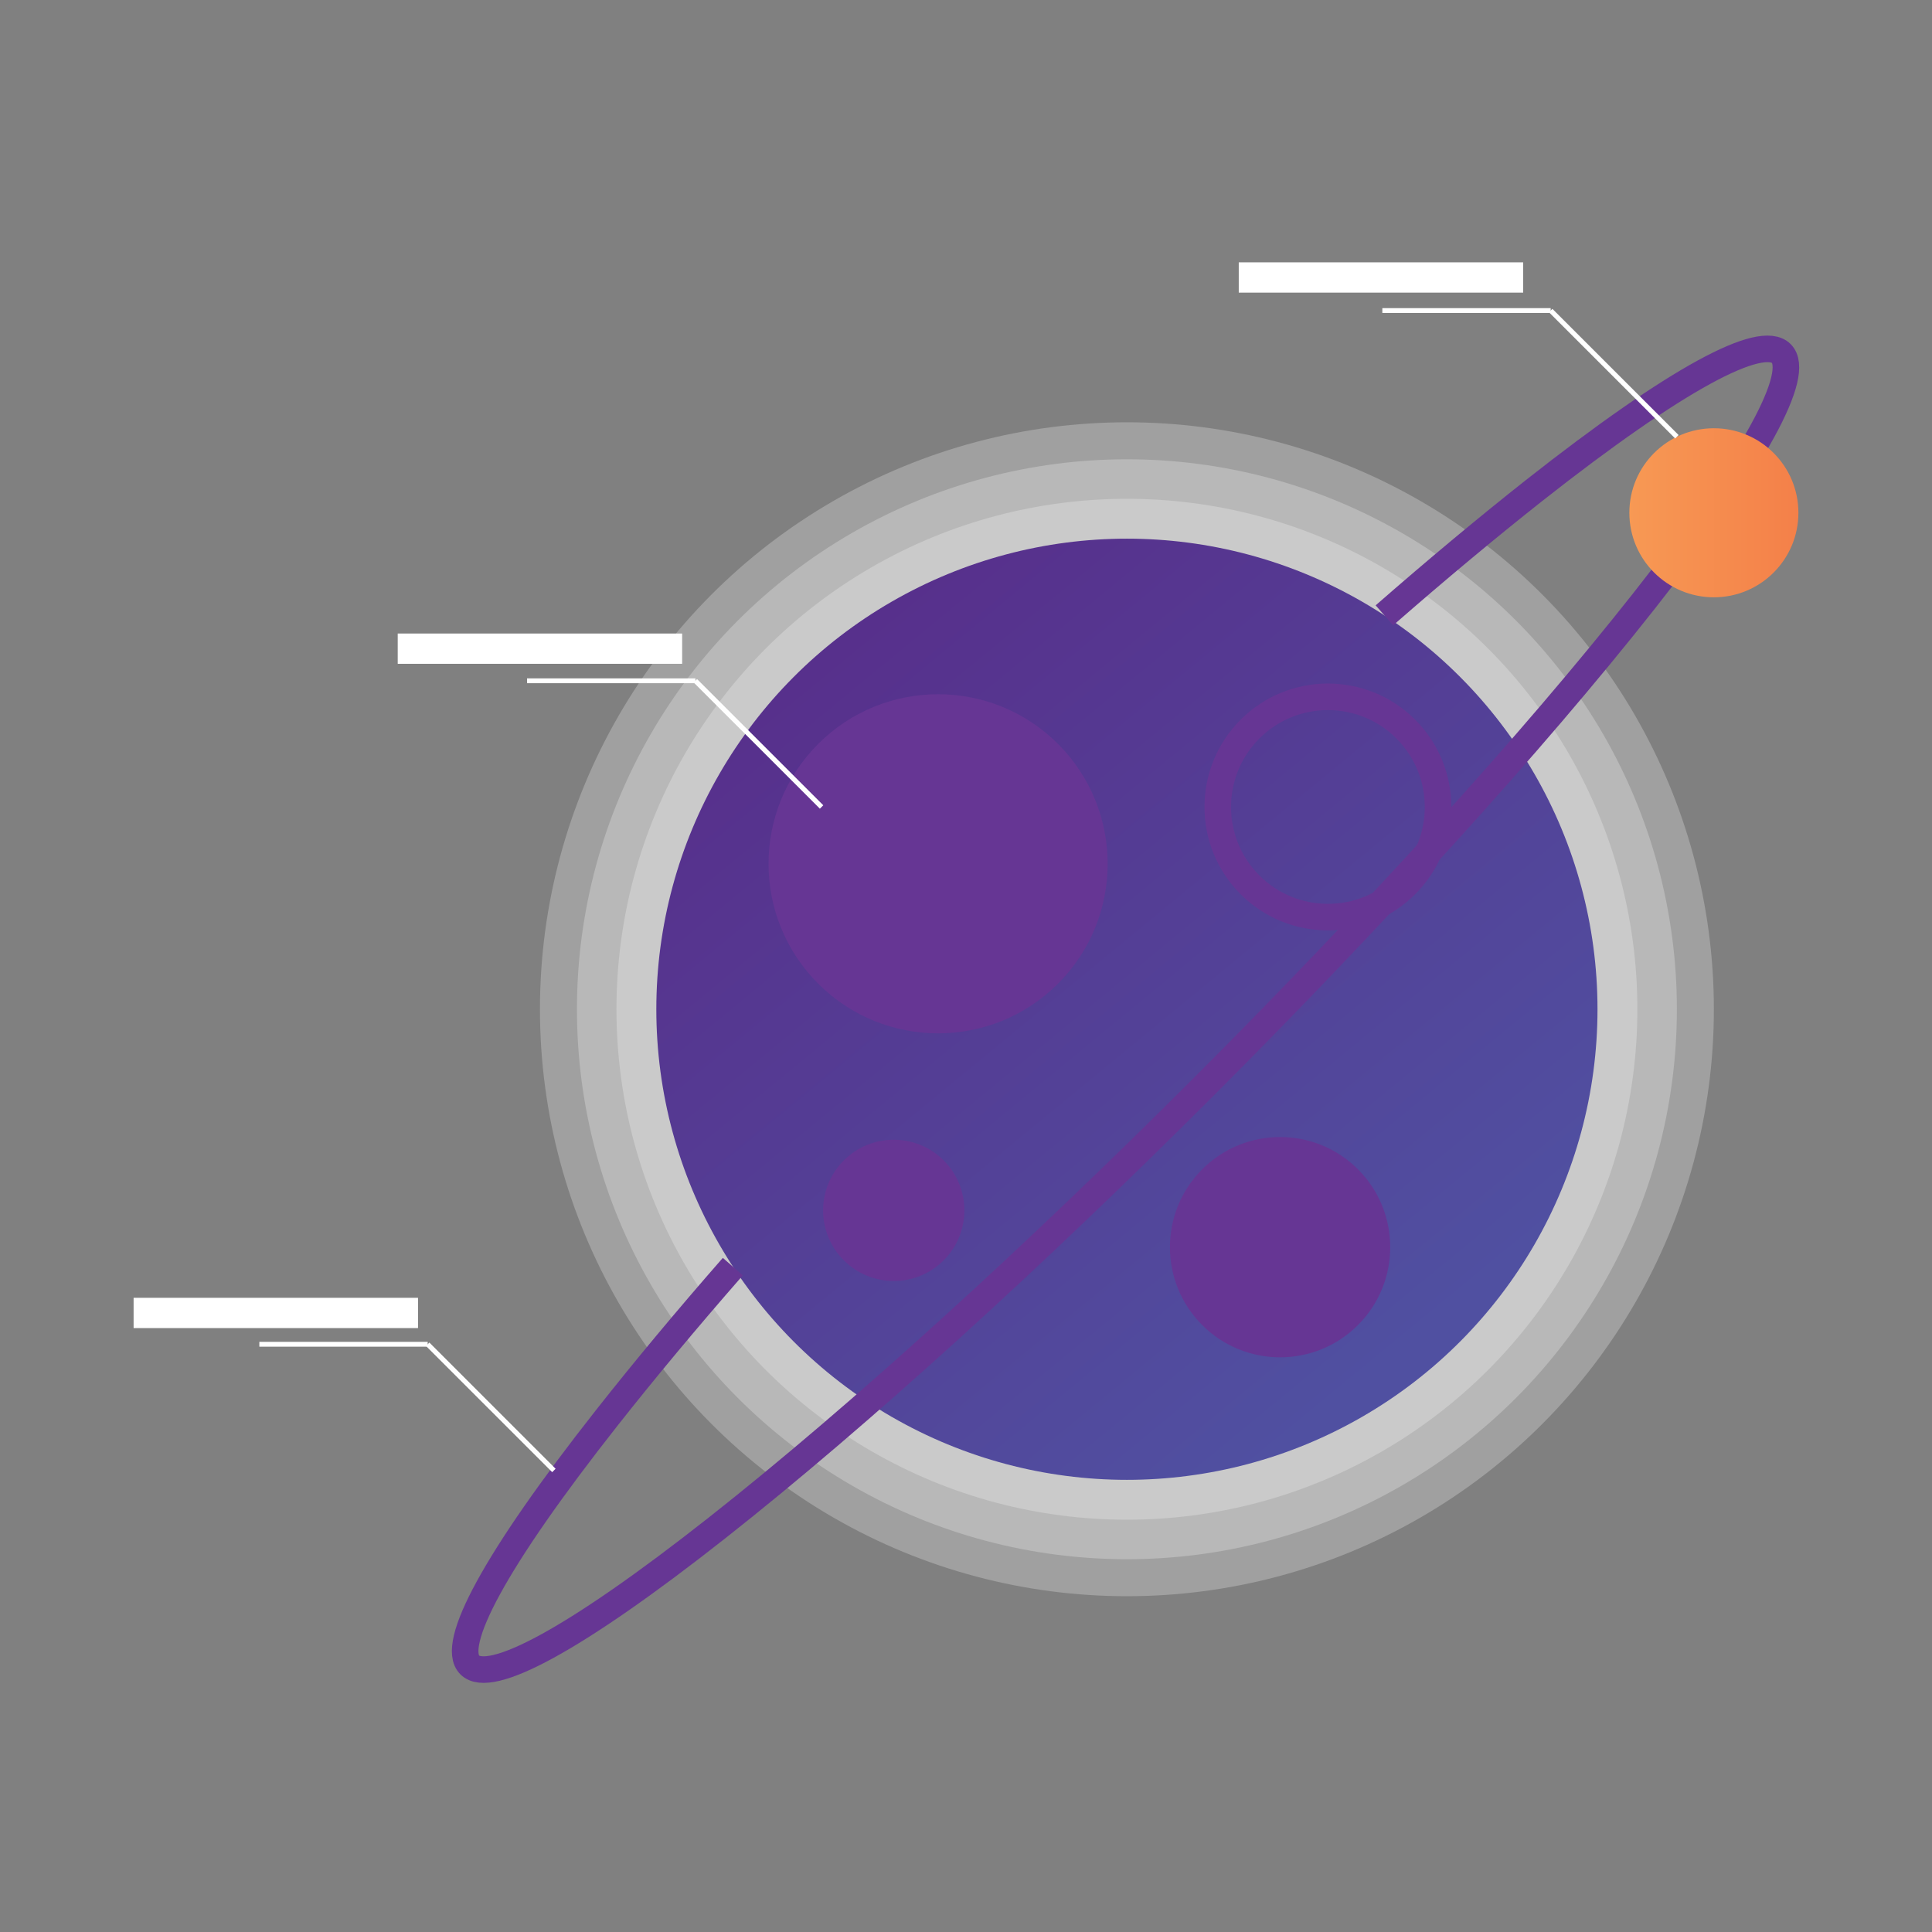 <svg xmlns="http://www.w3.org/2000/svg" xmlns:xlink="http://www.w3.org/1999/xlink" viewBox="0 0 800 800"><rect x="0" y="0" width="800" height="800" fill="#808080" stroke="none"/><defs><style>.cls-1,.cls-7{fill:#fff;}.cls-1{opacity:0.25;}.cls-2{fill:url(#linear-gradient);}.cls-3,.cls-6{fill:none;stroke-miterlimit:10;}.cls-3{stroke:#663694;stroke-width:11px;}.cls-4{fill:#663694;}.cls-5{fill:url(#linear-gradient-2);}.cls-6{stroke:#fff;stroke-width:2px;}</style><linearGradient id="linear-gradient" x1="582.51" y1="558.69" x2="344.74" y2="269.83" gradientUnits="userSpaceOnUse"><stop offset="0" stop-color="#5050a1"/><stop offset="1" stop-color="#57308c"/></linearGradient><linearGradient id="linear-gradient-2" x1="674.67" y1="212.33" x2="744.68" y2="212.33" gradientUnits="userSpaceOnUse"><stop offset="0" stop-color="#f79954"/><stop offset="1" stop-color="#f48049"/></linearGradient></defs><title>content</title><g id="Layer_6" data-name="Layer 6"><circle class="cls-1" cx="466.63" cy="417.91" r="243.05"/><circle class="cls-1" cx="466.63" cy="417.91" r="227.73"/><circle class="cls-1" cx="466.63" cy="417.91" r="211.37"/><circle class="cls-2" cx="466.63" cy="417.91" r="194.86"/><circle class="cls-3" cx="549.86" cy="334.15" r="45.61" transform="translate(-75.23 486.68) rotate(-45)"/><path class="cls-3" d="M573.25,254.8c21.73-19,42.61-36.38,62-51.7,118.64-93.45,139.06-73,45.61,45.61s-265.38,290.56-384,384-139.06,73-45.61-45.6c15.45-19.62,33-40.69,52.2-62.63"/><circle class="cls-4" cx="388.44" cy="357.68" r="70.21" transform="translate(-139.14 379.43) rotate(-45)"/><circle class="cls-4" cx="530.05" cy="516.43" r="45.61" transform="translate(-209.92 526.06) rotate(-45)"/><circle class="cls-4" cx="370.08" cy="501.19" r="29.25" transform="translate(-246 408.48) rotate(-45)"/><circle class="cls-5" cx="709.68" cy="212.33" r="35"/><line class="cls-6" x1="694.36" y1="180.85" x2="642.1" y2="128.59"/><line class="cls-6" x1="642.1" y1="128.59" x2="572.4" y2="128.59"/><line class="cls-6" x1="340.2" y1="334.15" x2="287.94" y2="281.9"/><line class="cls-6" x1="287.94" y1="281.9" x2="218.24" y2="281.9"/><line class="cls-6" x1="229.35" y1="608.88" x2="177.09" y2="556.63"/><line class="cls-6" x1="177.09" y1="556.63" x2="107.39" y2="556.63"/><rect class="cls-7" x="512.94" y="108.63" width="117.77" height="12.54"/><rect class="cls-7" x="164.69" y="262.33" width="117.77" height="12.54"/><rect class="cls-7" x="55.32" y="537.39" width="117.77" height="12.54"/></g></svg>